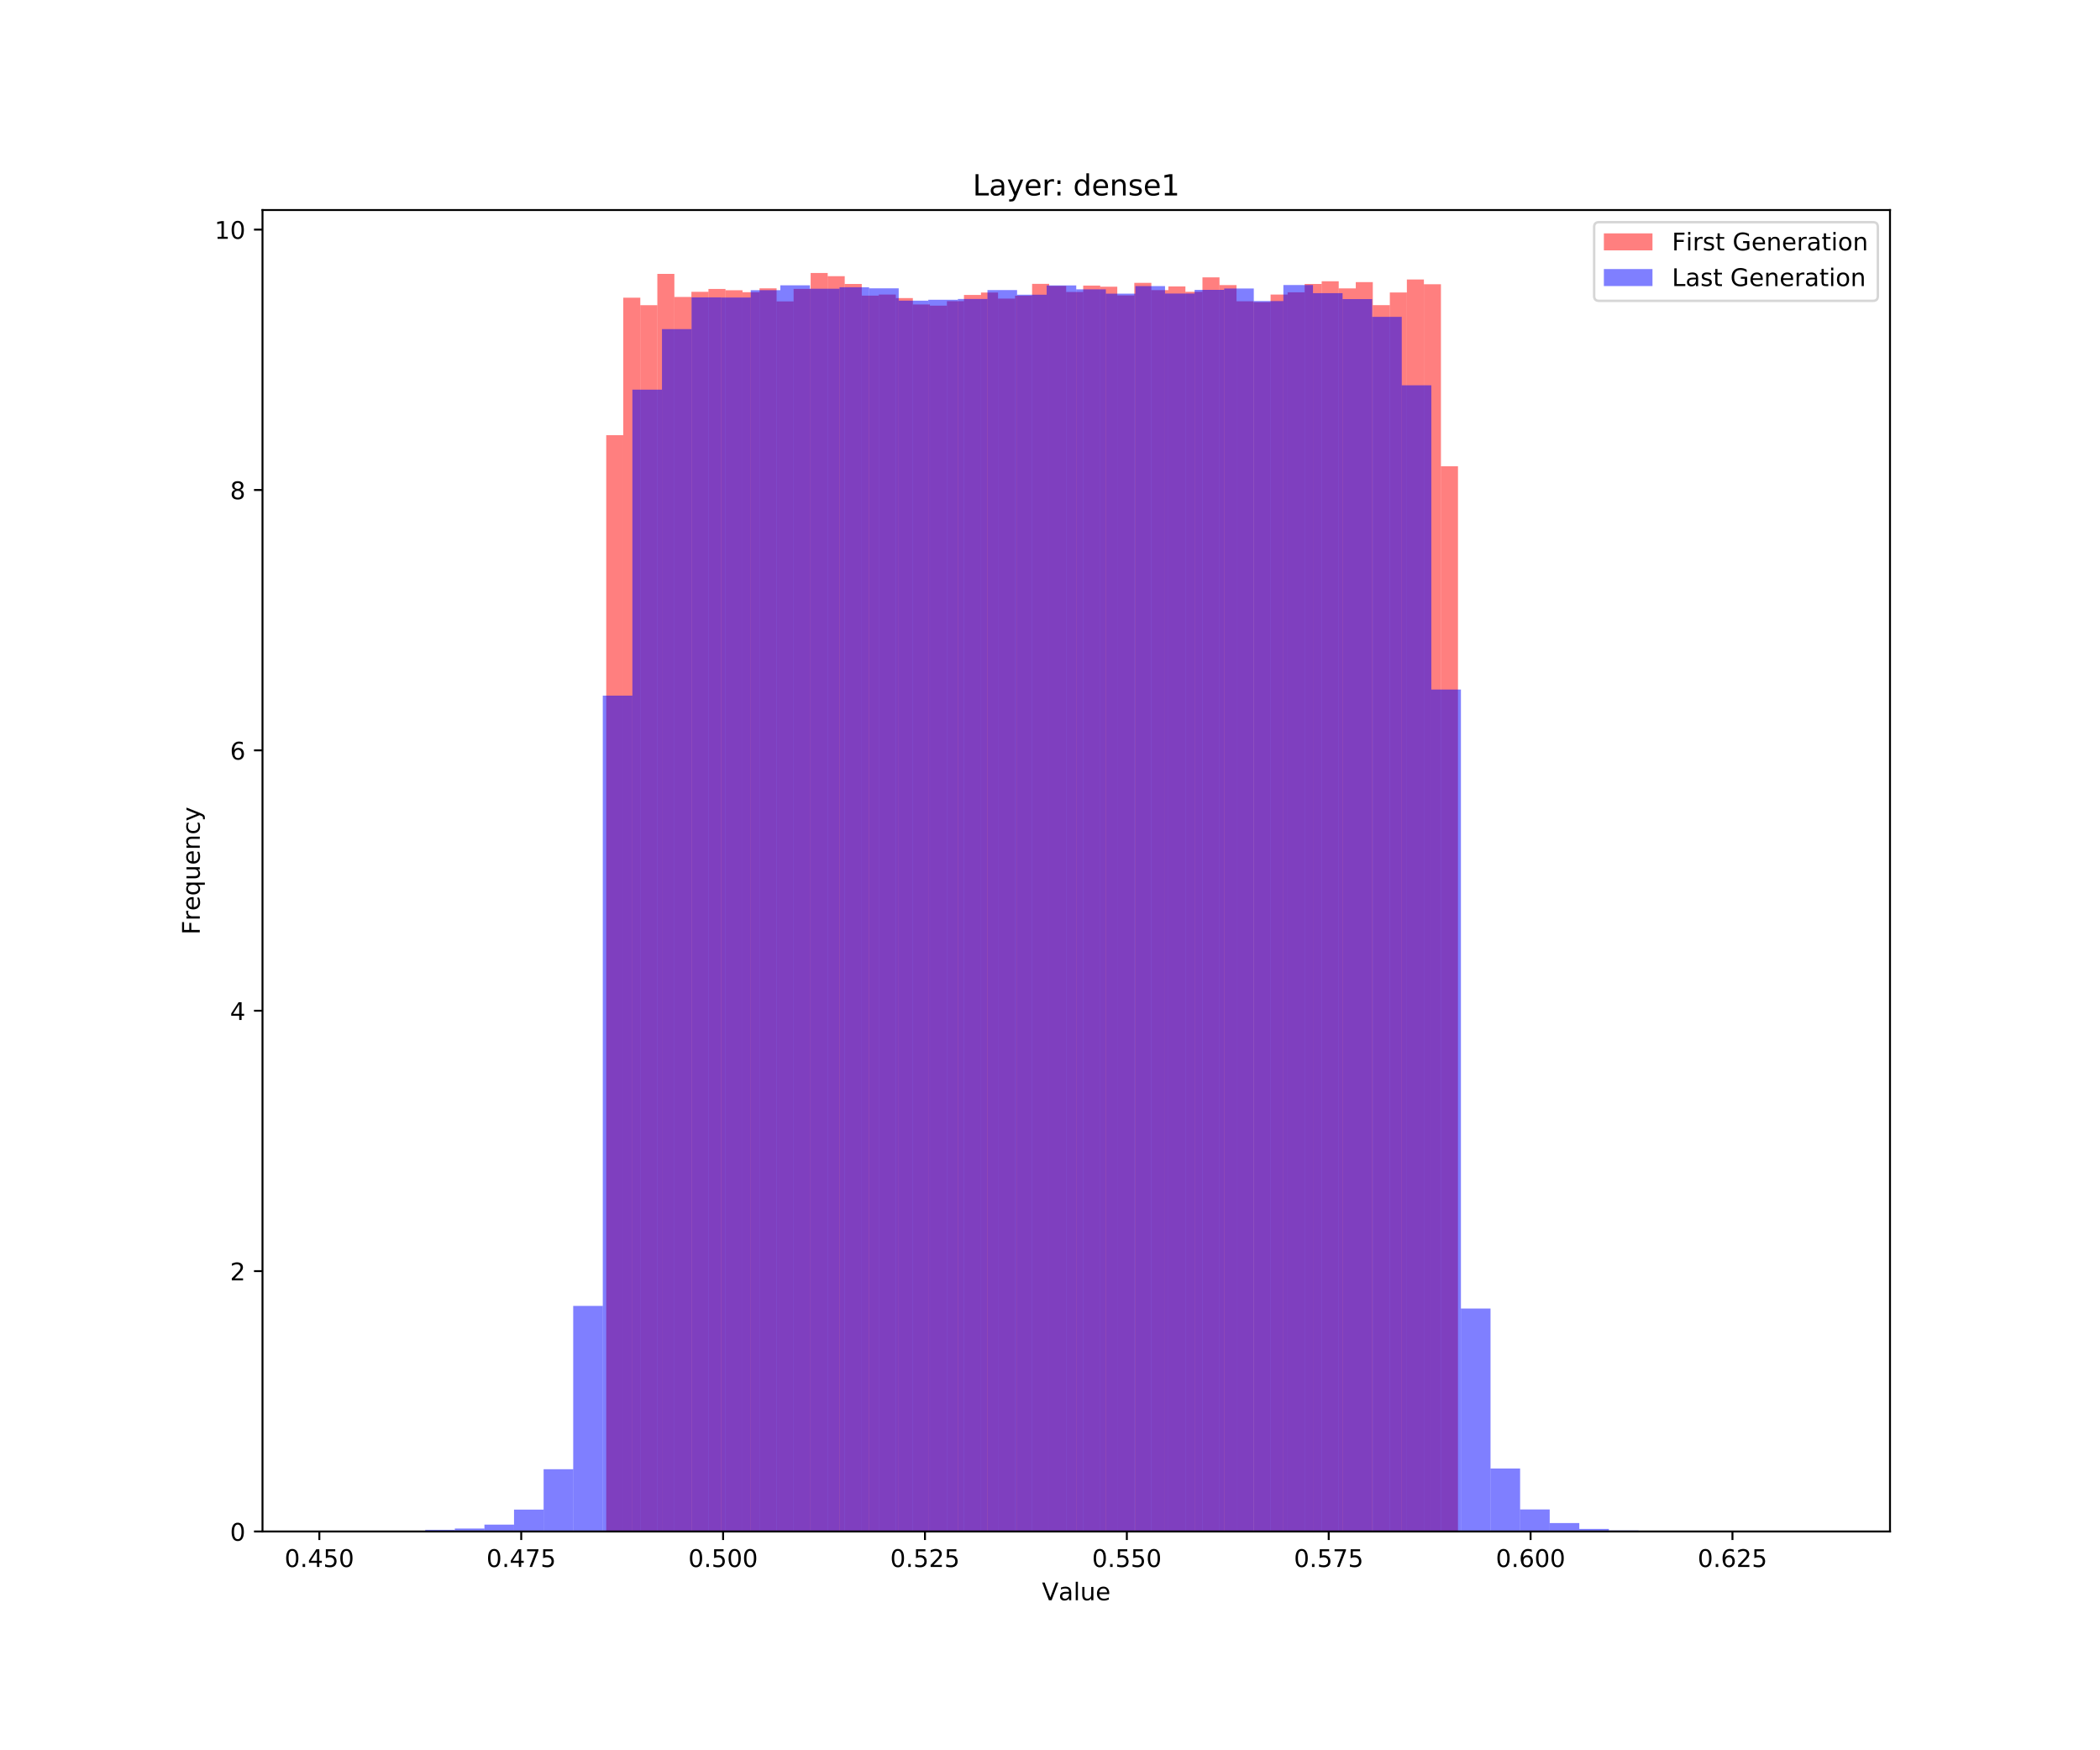<?xml version="1.0" encoding="utf-8" standalone="no"?>
<!DOCTYPE svg PUBLIC "-//W3C//DTD SVG 1.1//EN"
  "http://www.w3.org/Graphics/SVG/1.1/DTD/svg11.dtd">
<!-- Created with matplotlib (https://matplotlib.org/) -->
<svg height="720pt" version="1.1" viewBox="0 0 864 720" width="864pt" xmlns="http://www.w3.org/2000/svg" xmlns:xlink="http://www.w3.org/1999/xlink">
 <defs>
  <style type="text/css">
*{stroke-linecap:butt;stroke-linejoin:round;white-space:pre;}
  </style>
 </defs>
 <g id="figure_1">
  <g id="patch_1">
   <path d="M 0 720 
L 864 720 
L 864 0 
L 0 0 
z
" style="fill:#ffffff;"/>
  </g>
  <g id="axes_1">
   <g id="patch_2">
    <path d="M 108 630 
L 777.6 630 
L 777.6 86.4 
L 108 86.4 
z
" style="fill:#ffffff;"/>
   </g>
   <g id="patch_3">
    <path clip-path="url(#pd86ea412ad)" d="M 249.422 630 
L 256.431 630 
L 256.431 179.014 
L 249.422 179.014 
z
" style="fill:#ff0000;opacity:0.5;"/>
   </g>
   <g id="patch_4">
    <path clip-path="url(#pd86ea412ad)" d="M 256.431 630 
L 263.439 630 
L 263.439 122.468 
L 256.431 122.468 
z
" style="fill:#ff0000;opacity:0.5;"/>
   </g>
   <g id="patch_5">
    <path clip-path="url(#pd86ea412ad)" d="M 263.439 630 
L 270.448 630 
L 270.448 125.542 
L 263.439 125.542 
z
" style="fill:#ff0000;opacity:0.5;"/>
   </g>
   <g id="patch_6">
    <path clip-path="url(#pd86ea412ad)" d="M 270.448 630 
L 277.457 630 
L 277.457 112.672 
L 270.448 112.672 
z
" style="fill:#ff0000;opacity:0.5;"/>
   </g>
   <g id="patch_7">
    <path clip-path="url(#pd86ea412ad)" d="M 277.457 630 
L 284.465 630 
L 284.465 122.152 
L 277.457 122.152 
z
" style="fill:#ff0000;opacity:0.5;"/>
   </g>
   <g id="patch_8">
    <path clip-path="url(#pd86ea412ad)" d="M 284.465 630 
L 291.474 630 
L 291.474 120.04 
L 284.465 120.04 
z
" style="fill:#ff0000;opacity:0.5;"/>
   </g>
   <g id="patch_9">
    <path clip-path="url(#pd86ea412ad)" d="M 291.474 630 
L 298.482 630 
L 298.482 118.87 
L 291.474 118.87 
z
" style="fill:#ff0000;opacity:0.5;"/>
   </g>
   <g id="patch_10">
    <path clip-path="url(#pd86ea412ad)" d="M 298.482 630 
L 305.491 630 
L 305.491 119.401 
L 298.482 119.401 
z
" style="fill:#ff0000;opacity:0.5;"/>
   </g>
   <g id="patch_11">
    <path clip-path="url(#pd86ea412ad)" d="M 305.491 630 
L 312.5 630 
L 312.5 120.206 
L 305.491 120.206 
z
" style="fill:#ff0000;opacity:0.5;"/>
   </g>
   <g id="patch_12">
    <path clip-path="url(#pd86ea412ad)" d="M 312.5 630 
L 319.508 630 
L 319.508 118.61 
L 312.5 118.61 
z
" style="fill:#ff0000;opacity:0.5;"/>
   </g>
   <g id="patch_13">
    <path clip-path="url(#pd86ea412ad)" d="M 319.508 630 
L 326.517 630 
L 326.517 123.986 
L 319.508 123.986 
z
" style="fill:#ff0000;opacity:0.5;"/>
   </g>
   <g id="patch_14">
    <path clip-path="url(#pd86ea412ad)" d="M 326.517 630 
L 333.525 630 
L 333.525 118.846 
L 326.517 118.846 
z
" style="fill:#ff0000;opacity:0.5;"/>
   </g>
   <g id="patch_15">
    <path clip-path="url(#pd86ea412ad)" d="M 333.526 630 
L 340.534 630 
L 340.534 112.286 
L 333.526 112.286 
z
" style="fill:#ff0000;opacity:0.5;"/>
   </g>
   <g id="patch_16">
    <path clip-path="url(#pd86ea412ad)" d="M 340.534 630 
L 347.543 630 
L 347.543 113.614 
L 340.534 113.614 
z
" style="fill:#ff0000;opacity:0.5;"/>
   </g>
   <g id="patch_17">
    <path clip-path="url(#pd86ea412ad)" d="M 347.543 630 
L 354.551 630 
L 354.551 116.822 
L 347.543 116.822 
z
" style="fill:#ff0000;opacity:0.5;"/>
   </g>
   <g id="patch_18">
    <path clip-path="url(#pd86ea412ad)" d="M 354.552 630 
L 361.56 630 
L 361.56 121.614 
L 354.552 121.614 
z
" style="fill:#ff0000;opacity:0.5;"/>
   </g>
   <g id="patch_19">
    <path clip-path="url(#pd86ea412ad)" d="M 361.56 630 
L 368.568 630 
L 368.568 121.171 
L 361.56 121.171 
z
" style="fill:#ff0000;opacity:0.5;"/>
   </g>
   <g id="patch_20">
    <path clip-path="url(#pd86ea412ad)" d="M 368.568 630 
L 375.577 630 
L 375.577 122.609 
L 368.568 122.609 
z
" style="fill:#ff0000;opacity:0.5;"/>
   </g>
   <g id="patch_21">
    <path clip-path="url(#pd86ea412ad)" d="M 375.577 630 
L 382.586 630 
L 382.586 125.251 
L 375.577 125.251 
z
" style="fill:#ff0000;opacity:0.5;"/>
   </g>
   <g id="patch_22">
    <path clip-path="url(#pd86ea412ad)" d="M 382.586 630 
L 389.594 630 
L 389.594 125.739 
L 382.586 125.739 
z
" style="fill:#ff0000;opacity:0.5;"/>
   </g>
   <g id="patch_23">
    <path clip-path="url(#pd86ea412ad)" d="M 389.594 630 
L 396.603 630 
L 396.603 123.891 
L 389.594 123.891 
z
" style="fill:#ff0000;opacity:0.5;"/>
   </g>
   <g id="patch_24">
    <path clip-path="url(#pd86ea412ad)" d="M 396.603 630 
L 403.612 630 
L 403.612 121.33 
L 396.603 121.33 
z
" style="fill:#ff0000;opacity:0.5;"/>
   </g>
   <g id="patch_25">
    <path clip-path="url(#pd86ea412ad)" d="M 403.611 630 
L 410.62 630 
L 410.62 120.332 
L 403.611 120.332 
z
" style="fill:#ff0000;opacity:0.5;"/>
   </g>
   <g id="patch_26">
    <path clip-path="url(#pd86ea412ad)" d="M 410.62 630 
L 417.629 630 
L 417.629 122.816 
L 410.62 122.816 
z
" style="fill:#ff0000;opacity:0.5;"/>
   </g>
   <g id="patch_27">
    <path clip-path="url(#pd86ea412ad)" d="M 417.629 630 
L 424.637 630 
L 424.637 121.646 
L 417.629 121.646 
z
" style="fill:#ff0000;opacity:0.5;"/>
   </g>
   <g id="patch_28">
    <path clip-path="url(#pd86ea412ad)" d="M 424.637 630 
L 431.646 630 
L 431.646 116.759 
L 424.637 116.759 
z
" style="fill:#ff0000;opacity:0.5;"/>
   </g>
   <g id="patch_29">
    <path clip-path="url(#pd86ea412ad)" d="M 431.646 630 
L 438.655 630 
L 438.655 117.63 
L 431.646 117.63 
z
" style="fill:#ff0000;opacity:0.5;"/>
   </g>
   <g id="patch_30">
    <path clip-path="url(#pd86ea412ad)" d="M 438.655 630 
L 445.663 630 
L 445.663 120.096 
L 438.655 120.096 
z
" style="fill:#ff0000;opacity:0.5;"/>
   </g>
   <g id="patch_31">
    <path clip-path="url(#pd86ea412ad)" d="M 445.663 630 
L 452.672 630 
L 452.672 117.486 
L 445.663 117.486 
z
" style="fill:#ff0000;opacity:0.5;"/>
   </g>
   <g id="patch_32">
    <path clip-path="url(#pd86ea412ad)" d="M 452.672 630 
L 459.68 630 
L 459.68 117.946 
L 452.672 117.946 
z
" style="fill:#ff0000;opacity:0.5;"/>
   </g>
   <g id="patch_33">
    <path clip-path="url(#pd86ea412ad)" d="M 459.681 630 
L 466.689 630 
L 466.689 121.519 
L 459.681 121.519 
z
" style="fill:#ff0000;opacity:0.5;"/>
   </g>
   <g id="patch_34">
    <path clip-path="url(#pd86ea412ad)" d="M 466.689 630 
L 473.698 630 
L 473.698 116.348 
L 466.689 116.348 
z
" style="fill:#ff0000;opacity:0.5;"/>
   </g>
   <g id="patch_35">
    <path clip-path="url(#pd86ea412ad)" d="M 473.698 630 
L 480.706 630 
L 480.706 119.337 
L 473.698 119.337 
z
" style="fill:#ff0000;opacity:0.5;"/>
   </g>
   <g id="patch_36">
    <path clip-path="url(#pd86ea412ad)" d="M 480.706 630 
L 487.715 630 
L 487.715 117.82 
L 480.706 117.82 
z
" style="fill:#ff0000;opacity:0.5;"/>
   </g>
   <g id="patch_37">
    <path clip-path="url(#pd86ea412ad)" d="M 487.715 630 
L 494.723 630 
L 494.723 120.047 
L 487.715 120.047 
z
" style="fill:#ff0000;opacity:0.5;"/>
   </g>
   <g id="patch_38">
    <path clip-path="url(#pd86ea412ad)" d="M 494.723 630 
L 501.732 630 
L 501.732 114.088 
L 494.723 114.088 
z
" style="fill:#ff0000;opacity:0.5;"/>
   </g>
   <g id="patch_39">
    <path clip-path="url(#pd86ea412ad)" d="M 501.732 630 
L 508.741 630 
L 508.741 117.282 
L 501.732 117.282 
z
" style="fill:#ff0000;opacity:0.5;"/>
   </g>
   <g id="patch_40">
    <path clip-path="url(#pd86ea412ad)" d="M 508.741 630 
L 515.749 630 
L 515.749 123.937 
L 508.741 123.937 
z
" style="fill:#ff0000;opacity:0.5;"/>
   </g>
   <g id="patch_41">
    <path clip-path="url(#pd86ea412ad)" d="M 515.749 630 
L 522.758 630 
L 522.758 124.27 
L 515.749 124.27 
z
" style="fill:#ff0000;opacity:0.5;"/>
   </g>
   <g id="patch_42">
    <path clip-path="url(#pd86ea412ad)" d="M 522.758 630 
L 529.767 630 
L 529.767 121.171 
L 522.758 121.171 
z
" style="fill:#ff0000;opacity:0.5;"/>
   </g>
   <g id="patch_43">
    <path clip-path="url(#pd86ea412ad)" d="M 529.766 630 
L 536.775 630 
L 536.775 120.237 
L 529.766 120.237 
z
" style="fill:#ff0000;opacity:0.5;"/>
   </g>
   <g id="patch_44">
    <path clip-path="url(#pd86ea412ad)" d="M 536.775 630 
L 543.784 630 
L 543.784 116.808 
L 536.775 116.808 
z
" style="fill:#ff0000;opacity:0.5;"/>
   </g>
   <g id="patch_45">
    <path clip-path="url(#pd86ea412ad)" d="M 543.784 630 
L 550.792 630 
L 550.792 115.715 
L 543.784 115.715 
z
" style="fill:#ff0000;opacity:0.5;"/>
   </g>
   <g id="patch_46">
    <path clip-path="url(#pd86ea412ad)" d="M 550.793 630 
L 557.801 630 
L 557.801 118.642 
L 550.793 118.642 
z
" style="fill:#ff0000;opacity:0.5;"/>
   </g>
   <g id="patch_47">
    <path clip-path="url(#pd86ea412ad)" d="M 557.801 630 
L 564.809 630 
L 564.809 116.049 
L 557.801 116.049 
z
" style="fill:#ff0000;opacity:0.5;"/>
   </g>
   <g id="patch_48">
    <path clip-path="url(#pd86ea412ad)" d="M 564.809 630 
L 571.818 630 
L 571.818 125.518 
L 564.809 125.518 
z
" style="fill:#ff0000;opacity:0.5;"/>
   </g>
   <g id="patch_49">
    <path clip-path="url(#pd86ea412ad)" d="M 571.818 630 
L 578.827 630 
L 578.827 120.318 
L 571.818 120.318 
z
" style="fill:#ff0000;opacity:0.5;"/>
   </g>
   <g id="patch_50">
    <path clip-path="url(#pd86ea412ad)" d="M 578.827 630 
L 585.835 630 
L 585.835 114.974 
L 578.827 114.974 
z
" style="fill:#ff0000;opacity:0.5;"/>
   </g>
   <g id="patch_51">
    <path clip-path="url(#pd86ea412ad)" d="M 585.835 630 
L 592.844 630 
L 592.844 116.917 
L 585.835 116.917 
z
" style="fill:#ff0000;opacity:0.5;"/>
   </g>
   <g id="patch_52">
    <path clip-path="url(#pd86ea412ad)" d="M 592.844 630 
L 599.853 630 
L 599.853 191.815 
L 592.844 191.815 
z
" style="fill:#ff0000;opacity:0.5;"/>
   </g>
   <g id="patch_53">
    <path clip-path="url(#pd86ea412ad)" d="M 138.436 630 
L 150.611 630 
L 150.611 629.891 
L 138.436 629.891 
z
" style="fill:#0000ff;opacity:0.5;"/>
   </g>
   <g id="patch_54">
    <path clip-path="url(#pd86ea412ad)" d="M 150.611 630 
L 162.785 630 
L 162.785 629.909 
L 150.611 629.909 
z
" style="fill:#0000ff;opacity:0.5;"/>
   </g>
   <g id="patch_55">
    <path clip-path="url(#pd86ea412ad)" d="M 162.785 630 
L 174.96 630 
L 174.96 629.8 
L 162.785 629.8 
z
" style="fill:#0000ff;opacity:0.5;"/>
   </g>
   <g id="patch_56">
    <path clip-path="url(#pd86ea412ad)" d="M 174.96 630 
L 187.134 630 
L 187.134 629.326 
L 174.96 629.326 
z
" style="fill:#0000ff;opacity:0.5;"/>
   </g>
   <g id="patch_57">
    <path clip-path="url(#pd86ea412ad)" d="M 187.135 630 
L 199.309 630 
L 199.309 628.78 
L 187.135 628.78 
z
" style="fill:#0000ff;opacity:0.5;"/>
   </g>
   <g id="patch_58">
    <path clip-path="url(#pd86ea412ad)" d="M 199.309 630 
L 211.484 630 
L 211.484 627.178 
L 199.309 627.178 
z
" style="fill:#0000ff;opacity:0.5;"/>
   </g>
   <g id="patch_59">
    <path clip-path="url(#pd86ea412ad)" d="M 211.484 630 
L 223.658 630 
L 223.658 621.007 
L 211.484 621.007 
z
" style="fill:#0000ff;opacity:0.5;"/>
   </g>
   <g id="patch_60">
    <path clip-path="url(#pd86ea412ad)" d="M 223.658 630 
L 235.833 630 
L 235.833 604.387 
L 223.658 604.387 
z
" style="fill:#0000ff;opacity:0.5;"/>
   </g>
   <g id="patch_61">
    <path clip-path="url(#pd86ea412ad)" d="M 235.833 630 
L 248.007 630 
L 248.007 537.196 
L 235.833 537.196 
z
" style="fill:#0000ff;opacity:0.5;"/>
   </g>
   <g id="patch_62">
    <path clip-path="url(#pd86ea412ad)" d="M 248.007 630 
L 260.182 630 
L 260.182 286.149 
L 248.007 286.149 
z
" style="fill:#0000ff;opacity:0.5;"/>
   </g>
   <g id="patch_63">
    <path clip-path="url(#pd86ea412ad)" d="M 260.182 630 
L 272.356 630 
L 272.356 160.284 
L 260.182 160.284 
z
" style="fill:#0000ff;opacity:0.5;"/>
   </g>
   <g id="patch_64">
    <path clip-path="url(#pd86ea412ad)" d="M 272.356 630 
L 284.531 630 
L 284.531 135.385 
L 272.356 135.385 
z
" style="fill:#0000ff;opacity:0.5;"/>
   </g>
   <g id="patch_65">
    <path clip-path="url(#pd86ea412ad)" d="M 284.531 630 
L 296.705 630 
L 296.705 122.347 
L 284.531 122.347 
z
" style="fill:#0000ff;opacity:0.5;"/>
   </g>
   <g id="patch_66">
    <path clip-path="url(#pd86ea412ad)" d="M 296.705 630 
L 308.88 630 
L 308.88 122.384 
L 296.705 122.384 
z
" style="fill:#0000ff;opacity:0.5;"/>
   </g>
   <g id="patch_67">
    <path clip-path="url(#pd86ea412ad)" d="M 308.88 630 
L 321.055 630 
L 321.055 119.37 
L 308.88 119.37 
z
" style="fill:#0000ff;opacity:0.5;"/>
   </g>
   <g id="patch_68">
    <path clip-path="url(#pd86ea412ad)" d="M 321.055 630 
L 333.229 630 
L 333.229 117.359 
L 321.055 117.359 
z
" style="fill:#0000ff;opacity:0.5;"/>
   </g>
   <g id="patch_69">
    <path clip-path="url(#pd86ea412ad)" d="M 333.229 630 
L 345.404 630 
L 345.404 118.761 
L 333.229 118.761 
z
" style="fill:#0000ff;opacity:0.5;"/>
   </g>
   <g id="patch_70">
    <path clip-path="url(#pd86ea412ad)" d="M 345.404 630 
L 357.578 630 
L 357.578 118.179 
L 345.404 118.179 
z
" style="fill:#0000ff;opacity:0.5;"/>
   </g>
   <g id="patch_71">
    <path clip-path="url(#pd86ea412ad)" d="M 357.578 630 
L 369.753 630 
L 369.753 118.606 
L 357.578 118.606 
z
" style="fill:#0000ff;opacity:0.5;"/>
   </g>
   <g id="patch_72">
    <path clip-path="url(#pd86ea412ad)" d="M 369.753 630 
L 381.927 630 
L 381.927 123.676 
L 369.753 123.676 
z
" style="fill:#0000ff;opacity:0.5;"/>
   </g>
   <g id="patch_73">
    <path clip-path="url(#pd86ea412ad)" d="M 381.927 630 
L 394.102 630 
L 394.102 123.312 
L 381.927 123.312 
z
" style="fill:#0000ff;opacity:0.5;"/>
   </g>
   <g id="patch_74">
    <path clip-path="url(#pd86ea412ad)" d="M 394.102 630 
L 406.276 630 
L 406.276 122.984 
L 394.102 122.984 
z
" style="fill:#0000ff;opacity:0.5;"/>
   </g>
   <g id="patch_75">
    <path clip-path="url(#pd86ea412ad)" d="M 406.276 630 
L 418.451 630 
L 418.451 119.334 
L 406.276 119.334 
z
" style="fill:#0000ff;opacity:0.5;"/>
   </g>
   <g id="patch_76">
    <path clip-path="url(#pd86ea412ad)" d="M 418.451 630 
L 430.626 630 
L 430.626 121.237 
L 418.451 121.237 
z
" style="fill:#0000ff;opacity:0.5;"/>
   </g>
   <g id="patch_77">
    <path clip-path="url(#pd86ea412ad)" d="M 430.625 630 
L 442.8 630 
L 442.8 117.414 
L 430.625 117.414 
z
" style="fill:#0000ff;opacity:0.5;"/>
   </g>
   <g id="patch_78">
    <path clip-path="url(#pd86ea412ad)" d="M 442.8 630 
L 454.975 630 
L 454.975 119.034 
L 442.8 119.034 
z
" style="fill:#0000ff;opacity:0.5;"/>
   </g>
   <g id="patch_79">
    <path clip-path="url(#pd86ea412ad)" d="M 454.974 630 
L 467.149 630 
L 467.149 120.8 
L 454.974 120.8 
z
" style="fill:#0000ff;opacity:0.5;"/>
   </g>
   <g id="patch_80">
    <path clip-path="url(#pd86ea412ad)" d="M 467.149 630 
L 479.324 630 
L 479.324 117.677 
L 467.149 117.677 
z
" style="fill:#0000ff;opacity:0.5;"/>
   </g>
   <g id="patch_81">
    <path clip-path="url(#pd86ea412ad)" d="M 479.324 630 
L 491.498 630 
L 491.498 120.745 
L 479.324 120.745 
z
" style="fill:#0000ff;opacity:0.5;"/>
   </g>
   <g id="patch_82">
    <path clip-path="url(#pd86ea412ad)" d="M 491.498 630 
L 503.673 630 
L 503.673 119.234 
L 491.498 119.234 
z
" style="fill:#0000ff;opacity:0.5;"/>
   </g>
   <g id="patch_83">
    <path clip-path="url(#pd86ea412ad)" d="M 503.673 630 
L 515.847 630 
L 515.847 118.688 
L 503.673 118.688 
z
" style="fill:#0000ff;opacity:0.5;"/>
   </g>
   <g id="patch_84">
    <path clip-path="url(#pd86ea412ad)" d="M 515.847 630 
L 528.022 630 
L 528.022 123.848 
L 515.847 123.848 
z
" style="fill:#0000ff;opacity:0.5;"/>
   </g>
   <g id="patch_85">
    <path clip-path="url(#pd86ea412ad)" d="M 528.022 630 
L 540.196 630 
L 540.196 117.25 
L 528.022 117.25 
z
" style="fill:#0000ff;opacity:0.5;"/>
   </g>
   <g id="patch_86">
    <path clip-path="url(#pd86ea412ad)" d="M 540.196 630 
L 552.371 630 
L 552.371 120.582 
L 540.196 120.582 
z
" style="fill:#0000ff;opacity:0.5;"/>
   </g>
   <g id="patch_87">
    <path clip-path="url(#pd86ea412ad)" d="M 552.371 630 
L 564.545 630 
L 564.545 123.039 
L 552.371 123.039 
z
" style="fill:#0000ff;opacity:0.5;"/>
   </g>
   <g id="patch_88">
    <path clip-path="url(#pd86ea412ad)" d="M 564.545 630 
L 576.72 630 
L 576.72 130.347 
L 564.545 130.347 
z
" style="fill:#0000ff;opacity:0.5;"/>
   </g>
   <g id="patch_89">
    <path clip-path="url(#pd86ea412ad)" d="M 576.72 630 
L 588.895 630 
L 588.895 158.482 
L 576.72 158.482 
z
" style="fill:#0000ff;opacity:0.5;"/>
   </g>
   <g id="patch_90">
    <path clip-path="url(#pd86ea412ad)" d="M 588.894 630 
L 601.069 630 
L 601.069 283.652 
L 588.894 283.652 
z
" style="fill:#0000ff;opacity:0.5;"/>
   </g>
   <g id="patch_91">
    <path clip-path="url(#pd86ea412ad)" d="M 601.069 630 
L 613.244 630 
L 613.244 538.289 
L 601.069 538.289 
z
" style="fill:#0000ff;opacity:0.5;"/>
   </g>
   <g id="patch_92">
    <path clip-path="url(#pd86ea412ad)" d="M 613.243 630 
L 625.418 630 
L 625.418 604.096 
L 613.243 604.096 
z
" style="fill:#0000ff;opacity:0.5;"/>
   </g>
   <g id="patch_93">
    <path clip-path="url(#pd86ea412ad)" d="M 625.418 630 
L 637.593 630 
L 637.593 620.934 
L 625.418 620.934 
z
" style="fill:#0000ff;opacity:0.5;"/>
   </g>
   <g id="patch_94">
    <path clip-path="url(#pd86ea412ad)" d="M 637.593 630 
L 649.767 630 
L 649.767 626.523 
L 637.593 626.523 
z
" style="fill:#0000ff;opacity:0.5;"/>
   </g>
   <g id="patch_95">
    <path clip-path="url(#pd86ea412ad)" d="M 649.767 630 
L 661.942 630 
L 661.942 628.944 
L 649.767 628.944 
z
" style="fill:#0000ff;opacity:0.5;"/>
   </g>
   <g id="patch_96">
    <path clip-path="url(#pd86ea412ad)" d="M 661.942 630 
L 674.116 630 
L 674.116 629.581 
L 661.942 629.581 
z
" style="fill:#0000ff;opacity:0.5;"/>
   </g>
   <g id="patch_97">
    <path clip-path="url(#pd86ea412ad)" d="M 674.116 630 
L 686.291 630 
L 686.291 629.782 
L 674.116 629.782 
z
" style="fill:#0000ff;opacity:0.5;"/>
   </g>
   <g id="patch_98">
    <path clip-path="url(#pd86ea412ad)" d="M 686.291 630 
L 698.465 630 
L 698.465 629.945 
L 686.291 629.945 
z
" style="fill:#0000ff;opacity:0.5;"/>
   </g>
   <g id="patch_99">
    <path clip-path="url(#pd86ea412ad)" d="M 698.465 630 
L 710.64 630 
L 710.64 629.982 
L 698.465 629.982 
z
" style="fill:#0000ff;opacity:0.5;"/>
   </g>
   <g id="patch_100">
    <path clip-path="url(#pd86ea412ad)" d="M 710.64 630 
L 722.814 630 
L 722.814 629.982 
L 710.64 629.982 
z
" style="fill:#0000ff;opacity:0.5;"/>
   </g>
   <g id="patch_101">
    <path clip-path="url(#pd86ea412ad)" d="M 722.814 630 
L 734.989 630 
L 734.989 630 
L 722.814 630 
z
" style="fill:#0000ff;opacity:0.5;"/>
   </g>
   <g id="patch_102">
    <path clip-path="url(#pd86ea412ad)" d="M 734.989 630 
L 747.164 630 
L 747.164 629.964 
L 734.989 629.964 
z
" style="fill:#0000ff;opacity:0.5;"/>
   </g>
   <g id="matplotlib.axis_1">
    <g id="xtick_1">
     <g id="line2d_1">
      <defs>
       <path d="M 0 0 
L 0 3.5 
" id="mbf34e55408" style="stroke:#000000;stroke-width:0.8;"/>
      </defs>
      <g>
       <use style="stroke:#000000;stroke-width:0.8;" x="131.392" xlink:href="#mbf34e55408" y="630"/>
      </g>
     </g>
     <g id="text_1">
      <!-- 0.450 -->
      <defs>
       <path d="M 31.781 66.406 
Q 24.172 66.406 20.328 58.906 
Q 16.5 51.422 16.5 36.375 
Q 16.5 21.391 20.328 13.891 
Q 24.172 6.391 31.781 6.391 
Q 39.453 6.391 43.281 13.891 
Q 47.125 21.391 47.125 36.375 
Q 47.125 51.422 43.281 58.906 
Q 39.453 66.406 31.781 66.406 
z
M 31.781 74.219 
Q 44.047 74.219 50.516 64.516 
Q 56.984 54.828 56.984 36.375 
Q 56.984 17.969 50.516 8.266 
Q 44.047 -1.422 31.781 -1.422 
Q 19.531 -1.422 13.062 8.266 
Q 6.594 17.969 6.594 36.375 
Q 6.594 54.828 13.062 64.516 
Q 19.531 74.219 31.781 74.219 
z
" id="DejaVuSans-48"/>
       <path d="M 10.688 12.406 
L 21 12.406 
L 21 0 
L 10.688 0 
z
" id="DejaVuSans-46"/>
       <path d="M 37.797 64.312 
L 12.891 25.391 
L 37.797 25.391 
z
M 35.203 72.906 
L 47.609 72.906 
L 47.609 25.391 
L 58.016 25.391 
L 58.016 17.188 
L 47.609 17.188 
L 47.609 0 
L 37.797 0 
L 37.797 17.188 
L 4.891 17.188 
L 4.891 26.703 
z
" id="DejaVuSans-52"/>
       <path d="M 10.797 72.906 
L 49.516 72.906 
L 49.516 64.594 
L 19.828 64.594 
L 19.828 46.734 
Q 21.969 47.469 24.109 47.828 
Q 26.266 48.188 28.422 48.188 
Q 40.625 48.188 47.75 41.5 
Q 54.891 34.812 54.891 23.391 
Q 54.891 11.625 47.562 5.094 
Q 40.234 -1.422 26.906 -1.422 
Q 22.312 -1.422 17.547 -0.641 
Q 12.797 0.141 7.719 1.703 
L 7.719 11.625 
Q 12.109 9.234 16.797 8.062 
Q 21.484 6.891 26.703 6.891 
Q 35.156 6.891 40.078 11.328 
Q 45.016 15.766 45.016 23.391 
Q 45.016 31 40.078 35.438 
Q 35.156 39.891 26.703 39.891 
Q 22.75 39.891 18.812 39.016 
Q 14.891 38.141 10.797 36.281 
z
" id="DejaVuSans-53"/>
      </defs>
      <g transform="translate(117.078 644.598)scale(0.1 -0.1)">
       <use xlink:href="#DejaVuSans-48"/>
       <use x="63.623" xlink:href="#DejaVuSans-46"/>
       <use x="95.41" xlink:href="#DejaVuSans-52"/>
       <use x="159.033" xlink:href="#DejaVuSans-53"/>
       <use x="222.656" xlink:href="#DejaVuSans-48"/>
      </g>
     </g>
    </g>
    <g id="xtick_2">
     <g id="line2d_2">
      <g>
       <use style="stroke:#000000;stroke-width:0.8;" x="214.448" xlink:href="#mbf34e55408" y="630"/>
      </g>
     </g>
     <g id="text_2">
      <!-- 0.475 -->
      <defs>
       <path d="M 8.203 72.906 
L 55.078 72.906 
L 55.078 68.703 
L 28.609 0 
L 18.312 0 
L 43.219 64.594 
L 8.203 64.594 
z
" id="DejaVuSans-55"/>
      </defs>
      <g transform="translate(200.134 644.598)scale(0.1 -0.1)">
       <use xlink:href="#DejaVuSans-48"/>
       <use x="63.623" xlink:href="#DejaVuSans-46"/>
       <use x="95.41" xlink:href="#DejaVuSans-52"/>
       <use x="159.033" xlink:href="#DejaVuSans-55"/>
       <use x="222.656" xlink:href="#DejaVuSans-53"/>
      </g>
     </g>
    </g>
    <g id="xtick_3">
     <g id="line2d_3">
      <g>
       <use style="stroke:#000000;stroke-width:0.8;" x="297.504" xlink:href="#mbf34e55408" y="630"/>
      </g>
     </g>
     <g id="text_3">
      <!-- 0.500 -->
      <g transform="translate(283.19 644.598)scale(0.1 -0.1)">
       <use xlink:href="#DejaVuSans-48"/>
       <use x="63.623" xlink:href="#DejaVuSans-46"/>
       <use x="95.41" xlink:href="#DejaVuSans-53"/>
       <use x="159.033" xlink:href="#DejaVuSans-48"/>
       <use x="222.656" xlink:href="#DejaVuSans-48"/>
      </g>
     </g>
    </g>
    <g id="xtick_4">
     <g id="line2d_4">
      <g>
       <use style="stroke:#000000;stroke-width:0.8;" x="380.56" xlink:href="#mbf34e55408" y="630"/>
      </g>
     </g>
     <g id="text_4">
      <!-- 0.525 -->
      <defs>
       <path d="M 19.188 8.297 
L 53.609 8.297 
L 53.609 0 
L 7.328 0 
L 7.328 8.297 
Q 12.938 14.109 22.625 23.891 
Q 32.328 33.688 34.812 36.531 
Q 39.547 41.844 41.422 45.531 
Q 43.312 49.219 43.312 52.781 
Q 43.312 58.594 39.234 62.25 
Q 35.156 65.922 28.609 65.922 
Q 23.969 65.922 18.812 64.312 
Q 13.672 62.703 7.812 59.422 
L 7.812 69.391 
Q 13.766 71.781 18.938 73 
Q 24.125 74.219 28.422 74.219 
Q 39.75 74.219 46.484 68.547 
Q 53.219 62.891 53.219 53.422 
Q 53.219 48.922 51.531 44.891 
Q 49.859 40.875 45.406 35.406 
Q 44.188 33.984 37.641 27.219 
Q 31.109 20.453 19.188 8.297 
z
" id="DejaVuSans-50"/>
      </defs>
      <g transform="translate(366.246 644.598)scale(0.1 -0.1)">
       <use xlink:href="#DejaVuSans-48"/>
       <use x="63.623" xlink:href="#DejaVuSans-46"/>
       <use x="95.41" xlink:href="#DejaVuSans-53"/>
       <use x="159.033" xlink:href="#DejaVuSans-50"/>
       <use x="222.656" xlink:href="#DejaVuSans-53"/>
      </g>
     </g>
    </g>
    <g id="xtick_5">
     <g id="line2d_5">
      <g>
       <use style="stroke:#000000;stroke-width:0.8;" x="463.615" xlink:href="#mbf34e55408" y="630"/>
      </g>
     </g>
     <g id="text_5">
      <!-- 0.550 -->
      <g transform="translate(449.301 644.598)scale(0.1 -0.1)">
       <use xlink:href="#DejaVuSans-48"/>
       <use x="63.623" xlink:href="#DejaVuSans-46"/>
       <use x="95.41" xlink:href="#DejaVuSans-53"/>
       <use x="159.033" xlink:href="#DejaVuSans-53"/>
       <use x="222.656" xlink:href="#DejaVuSans-48"/>
      </g>
     </g>
    </g>
    <g id="xtick_6">
     <g id="line2d_6">
      <g>
       <use style="stroke:#000000;stroke-width:0.8;" x="546.671" xlink:href="#mbf34e55408" y="630"/>
      </g>
     </g>
     <g id="text_6">
      <!-- 0.575 -->
      <g transform="translate(532.357 644.598)scale(0.1 -0.1)">
       <use xlink:href="#DejaVuSans-48"/>
       <use x="63.623" xlink:href="#DejaVuSans-46"/>
       <use x="95.41" xlink:href="#DejaVuSans-53"/>
       <use x="159.033" xlink:href="#DejaVuSans-55"/>
       <use x="222.656" xlink:href="#DejaVuSans-53"/>
      </g>
     </g>
    </g>
    <g id="xtick_7">
     <g id="line2d_7">
      <g>
       <use style="stroke:#000000;stroke-width:0.8;" x="629.727" xlink:href="#mbf34e55408" y="630"/>
      </g>
     </g>
     <g id="text_7">
      <!-- 0.600 -->
      <defs>
       <path d="M 33.016 40.375 
Q 26.375 40.375 22.484 35.828 
Q 18.609 31.297 18.609 23.391 
Q 18.609 15.531 22.484 10.953 
Q 26.375 6.391 33.016 6.391 
Q 39.656 6.391 43.531 10.953 
Q 47.406 15.531 47.406 23.391 
Q 47.406 31.297 43.531 35.828 
Q 39.656 40.375 33.016 40.375 
z
M 52.594 71.297 
L 52.594 62.312 
Q 48.875 64.062 45.094 64.984 
Q 41.312 65.922 37.594 65.922 
Q 27.828 65.922 22.672 59.328 
Q 17.531 52.734 16.797 39.406 
Q 19.672 43.656 24.016 45.922 
Q 28.375 48.188 33.594 48.188 
Q 44.578 48.188 50.953 41.516 
Q 57.328 34.859 57.328 23.391 
Q 57.328 12.156 50.688 5.359 
Q 44.047 -1.422 33.016 -1.422 
Q 20.359 -1.422 13.672 8.266 
Q 6.984 17.969 6.984 36.375 
Q 6.984 53.656 15.188 63.938 
Q 23.391 74.219 37.203 74.219 
Q 40.922 74.219 44.703 73.484 
Q 48.484 72.75 52.594 71.297 
z
" id="DejaVuSans-54"/>
      </defs>
      <g transform="translate(615.413 644.598)scale(0.1 -0.1)">
       <use xlink:href="#DejaVuSans-48"/>
       <use x="63.623" xlink:href="#DejaVuSans-46"/>
       <use x="95.41" xlink:href="#DejaVuSans-54"/>
       <use x="159.033" xlink:href="#DejaVuSans-48"/>
       <use x="222.656" xlink:href="#DejaVuSans-48"/>
      </g>
     </g>
    </g>
    <g id="xtick_8">
     <g id="line2d_8">
      <g>
       <use style="stroke:#000000;stroke-width:0.8;" x="712.783" xlink:href="#mbf34e55408" y="630"/>
      </g>
     </g>
     <g id="text_8">
      <!-- 0.625 -->
      <g transform="translate(698.469 644.598)scale(0.1 -0.1)">
       <use xlink:href="#DejaVuSans-48"/>
       <use x="63.623" xlink:href="#DejaVuSans-46"/>
       <use x="95.41" xlink:href="#DejaVuSans-54"/>
       <use x="159.033" xlink:href="#DejaVuSans-50"/>
       <use x="222.656" xlink:href="#DejaVuSans-53"/>
      </g>
     </g>
    </g>
    <g id="text_9">
     <!-- Value -->
     <defs>
      <path d="M 28.609 0 
L 0.781 72.906 
L 11.078 72.906 
L 34.188 11.531 
L 57.328 72.906 
L 67.578 72.906 
L 39.797 0 
z
" id="DejaVuSans-86"/>
      <path d="M 34.281 27.484 
Q 23.391 27.484 19.188 25 
Q 14.984 22.516 14.984 16.5 
Q 14.984 11.719 18.141 8.906 
Q 21.297 6.109 26.703 6.109 
Q 34.188 6.109 38.703 11.406 
Q 43.219 16.703 43.219 25.484 
L 43.219 27.484 
z
M 52.203 31.203 
L 52.203 0 
L 43.219 0 
L 43.219 8.297 
Q 40.141 3.328 35.547 0.953 
Q 30.953 -1.422 24.312 -1.422 
Q 15.922 -1.422 10.953 3.297 
Q 6 8.016 6 15.922 
Q 6 25.141 12.172 29.828 
Q 18.359 34.516 30.609 34.516 
L 43.219 34.516 
L 43.219 35.406 
Q 43.219 41.609 39.141 45 
Q 35.062 48.391 27.688 48.391 
Q 23 48.391 18.547 47.266 
Q 14.109 46.141 10.016 43.891 
L 10.016 52.203 
Q 14.938 54.109 19.578 55.047 
Q 24.219 56 28.609 56 
Q 40.484 56 46.344 49.844 
Q 52.203 43.703 52.203 31.203 
z
" id="DejaVuSans-97"/>
      <path d="M 9.422 75.984 
L 18.406 75.984 
L 18.406 0 
L 9.422 0 
z
" id="DejaVuSans-108"/>
      <path d="M 8.5 21.578 
L 8.5 54.688 
L 17.484 54.688 
L 17.484 21.922 
Q 17.484 14.156 20.5 10.266 
Q 23.531 6.391 29.594 6.391 
Q 36.859 6.391 41.078 11.031 
Q 45.312 15.672 45.312 23.688 
L 45.312 54.688 
L 54.297 54.688 
L 54.297 0 
L 45.312 0 
L 45.312 8.406 
Q 42.047 3.422 37.719 1 
Q 33.406 -1.422 27.688 -1.422 
Q 18.266 -1.422 13.375 4.438 
Q 8.5 10.297 8.5 21.578 
z
M 31.109 56 
z
" id="DejaVuSans-117"/>
      <path d="M 56.203 29.594 
L 56.203 25.203 
L 14.891 25.203 
Q 15.484 15.922 20.484 11.062 
Q 25.484 6.203 34.422 6.203 
Q 39.594 6.203 44.453 7.469 
Q 49.312 8.734 54.109 11.281 
L 54.109 2.781 
Q 49.266 0.734 44.188 -0.344 
Q 39.109 -1.422 33.891 -1.422 
Q 20.797 -1.422 13.156 6.188 
Q 5.516 13.812 5.516 26.812 
Q 5.516 40.234 12.766 48.109 
Q 20.016 56 32.328 56 
Q 43.359 56 49.781 48.891 
Q 56.203 41.797 56.203 29.594 
z
M 47.219 32.234 
Q 47.125 39.594 43.094 43.984 
Q 39.062 48.391 32.422 48.391 
Q 24.906 48.391 20.391 44.141 
Q 15.875 39.891 15.188 32.172 
z
" id="DejaVuSans-101"/>
     </defs>
     <g transform="translate(428.687 658.277)scale(0.1 -0.1)">
      <use xlink:href="#DejaVuSans-86"/>
      <use x="68.299" xlink:href="#DejaVuSans-97"/>
      <use x="129.578" xlink:href="#DejaVuSans-108"/>
      <use x="157.361" xlink:href="#DejaVuSans-117"/>
      <use x="220.74" xlink:href="#DejaVuSans-101"/>
     </g>
    </g>
   </g>
   <g id="matplotlib.axis_2">
    <g id="ytick_1">
     <g id="line2d_9">
      <defs>
       <path d="M 0 0 
L -3.5 0 
" id="m884b984269" style="stroke:#000000;stroke-width:0.8;"/>
      </defs>
      <g>
       <use style="stroke:#000000;stroke-width:0.8;" x="108" xlink:href="#m884b984269" y="630"/>
      </g>
     </g>
     <g id="text_10">
      <!-- 0 -->
      <g transform="translate(94.638 633.799)scale(0.1 -0.1)">
       <use xlink:href="#DejaVuSans-48"/>
      </g>
     </g>
    </g>
    <g id="ytick_2">
     <g id="line2d_10">
      <g>
       <use style="stroke:#000000;stroke-width:0.8;" x="108" xlink:href="#m884b984269" y="522.89"/>
      </g>
     </g>
     <g id="text_11">
      <!-- 2 -->
      <g transform="translate(94.638 526.689)scale(0.1 -0.1)">
       <use xlink:href="#DejaVuSans-50"/>
      </g>
     </g>
    </g>
    <g id="ytick_3">
     <g id="line2d_11">
      <g>
       <use style="stroke:#000000;stroke-width:0.8;" x="108" xlink:href="#m884b984269" y="415.779"/>
      </g>
     </g>
     <g id="text_12">
      <!-- 4 -->
      <g transform="translate(94.638 419.578)scale(0.1 -0.1)">
       <use xlink:href="#DejaVuSans-52"/>
      </g>
     </g>
    </g>
    <g id="ytick_4">
     <g id="line2d_12">
      <g>
       <use style="stroke:#000000;stroke-width:0.8;" x="108" xlink:href="#m884b984269" y="308.669"/>
      </g>
     </g>
     <g id="text_13">
      <!-- 6 -->
      <g transform="translate(94.638 312.468)scale(0.1 -0.1)">
       <use xlink:href="#DejaVuSans-54"/>
      </g>
     </g>
    </g>
    <g id="ytick_5">
     <g id="line2d_13">
      <g>
       <use style="stroke:#000000;stroke-width:0.8;" x="108" xlink:href="#m884b984269" y="201.558"/>
      </g>
     </g>
     <g id="text_14">
      <!-- 8 -->
      <defs>
       <path d="M 31.781 34.625 
Q 24.75 34.625 20.719 30.859 
Q 16.703 27.094 16.703 20.516 
Q 16.703 13.922 20.719 10.156 
Q 24.75 6.391 31.781 6.391 
Q 38.812 6.391 42.859 10.172 
Q 46.922 13.969 46.922 20.516 
Q 46.922 27.094 42.891 30.859 
Q 38.875 34.625 31.781 34.625 
z
M 21.922 38.812 
Q 15.578 40.375 12.031 44.719 
Q 8.5 49.078 8.5 55.328 
Q 8.5 64.062 14.719 69.141 
Q 20.953 74.219 31.781 74.219 
Q 42.672 74.219 48.875 69.141 
Q 55.078 64.062 55.078 55.328 
Q 55.078 49.078 51.531 44.719 
Q 48 40.375 41.703 38.812 
Q 48.828 37.156 52.797 32.312 
Q 56.781 27.484 56.781 20.516 
Q 56.781 9.906 50.312 4.234 
Q 43.844 -1.422 31.781 -1.422 
Q 19.734 -1.422 13.25 4.234 
Q 6.781 9.906 6.781 20.516 
Q 6.781 27.484 10.781 32.312 
Q 14.797 37.156 21.922 38.812 
z
M 18.312 54.391 
Q 18.312 48.734 21.844 45.562 
Q 25.391 42.391 31.781 42.391 
Q 38.141 42.391 41.719 45.562 
Q 45.312 48.734 45.312 54.391 
Q 45.312 60.062 41.719 63.234 
Q 38.141 66.406 31.781 66.406 
Q 25.391 66.406 21.844 63.234 
Q 18.312 60.062 18.312 54.391 
z
" id="DejaVuSans-56"/>
      </defs>
      <g transform="translate(94.638 205.357)scale(0.1 -0.1)">
       <use xlink:href="#DejaVuSans-56"/>
      </g>
     </g>
    </g>
    <g id="ytick_6">
     <g id="line2d_14">
      <g>
       <use style="stroke:#000000;stroke-width:0.8;" x="108" xlink:href="#m884b984269" y="94.448"/>
      </g>
     </g>
     <g id="text_15">
      <!-- 10 -->
      <defs>
       <path d="M 12.406 8.297 
L 28.516 8.297 
L 28.516 63.922 
L 10.984 60.406 
L 10.984 69.391 
L 28.422 72.906 
L 38.281 72.906 
L 38.281 8.297 
L 54.391 8.297 
L 54.391 0 
L 12.406 0 
z
" id="DejaVuSans-49"/>
      </defs>
      <g transform="translate(88.275 98.247)scale(0.1 -0.1)">
       <use xlink:href="#DejaVuSans-49"/>
       <use x="63.623" xlink:href="#DejaVuSans-48"/>
      </g>
     </g>
    </g>
    <g id="text_16">
     <!-- Frequency -->
     <defs>
      <path d="M 9.812 72.906 
L 51.703 72.906 
L 51.703 64.594 
L 19.672 64.594 
L 19.672 43.109 
L 48.578 43.109 
L 48.578 34.812 
L 19.672 34.812 
L 19.672 0 
L 9.812 0 
z
" id="DejaVuSans-70"/>
      <path d="M 41.109 46.297 
Q 39.594 47.172 37.812 47.578 
Q 36.031 48 33.891 48 
Q 26.266 48 22.188 43.047 
Q 18.109 38.094 18.109 28.812 
L 18.109 0 
L 9.078 0 
L 9.078 54.688 
L 18.109 54.688 
L 18.109 46.188 
Q 20.953 51.172 25.484 53.578 
Q 30.031 56 36.531 56 
Q 37.453 56 38.578 55.875 
Q 39.703 55.766 41.062 55.516 
z
" id="DejaVuSans-114"/>
      <path d="M 14.797 27.297 
Q 14.797 17.391 18.875 11.75 
Q 22.953 6.109 30.078 6.109 
Q 37.203 6.109 41.297 11.75 
Q 45.406 17.391 45.406 27.297 
Q 45.406 37.203 41.297 42.844 
Q 37.203 48.484 30.078 48.484 
Q 22.953 48.484 18.875 42.844 
Q 14.797 37.203 14.797 27.297 
z
M 45.406 8.203 
Q 42.578 3.328 38.25 0.953 
Q 33.938 -1.422 27.875 -1.422 
Q 17.969 -1.422 11.734 6.484 
Q 5.516 14.406 5.516 27.297 
Q 5.516 40.188 11.734 48.094 
Q 17.969 56 27.875 56 
Q 33.938 56 38.25 53.625 
Q 42.578 51.266 45.406 46.391 
L 45.406 54.688 
L 54.391 54.688 
L 54.391 -20.797 
L 45.406 -20.797 
z
" id="DejaVuSans-113"/>
      <path d="M 54.891 33.016 
L 54.891 0 
L 45.906 0 
L 45.906 32.719 
Q 45.906 40.484 42.875 44.328 
Q 39.844 48.188 33.797 48.188 
Q 26.516 48.188 22.312 43.547 
Q 18.109 38.922 18.109 30.906 
L 18.109 0 
L 9.078 0 
L 9.078 54.688 
L 18.109 54.688 
L 18.109 46.188 
Q 21.344 51.125 25.703 53.562 
Q 30.078 56 35.797 56 
Q 45.219 56 50.047 50.172 
Q 54.891 44.344 54.891 33.016 
z
" id="DejaVuSans-110"/>
      <path d="M 48.781 52.594 
L 48.781 44.188 
Q 44.969 46.297 41.141 47.344 
Q 37.312 48.391 33.406 48.391 
Q 24.656 48.391 19.812 42.844 
Q 14.984 37.312 14.984 27.297 
Q 14.984 17.281 19.812 11.734 
Q 24.656 6.203 33.406 6.203 
Q 37.312 6.203 41.141 7.25 
Q 44.969 8.297 48.781 10.406 
L 48.781 2.094 
Q 45.016 0.344 40.984 -0.531 
Q 36.969 -1.422 32.422 -1.422 
Q 20.062 -1.422 12.781 6.344 
Q 5.516 14.109 5.516 27.297 
Q 5.516 40.672 12.859 48.328 
Q 20.219 56 33.016 56 
Q 37.156 56 41.109 55.141 
Q 45.062 54.297 48.781 52.594 
z
" id="DejaVuSans-99"/>
      <path d="M 32.172 -5.078 
Q 28.375 -14.844 24.75 -17.812 
Q 21.141 -20.797 15.094 -20.797 
L 7.906 -20.797 
L 7.906 -13.281 
L 13.188 -13.281 
Q 16.891 -13.281 18.938 -11.516 
Q 21 -9.766 23.484 -3.219 
L 25.094 0.875 
L 2.984 54.688 
L 12.5 54.688 
L 29.594 11.922 
L 46.688 54.688 
L 56.203 54.688 
z
" id="DejaVuSans-121"/>
     </defs>
     <g transform="translate(82.195 384.498)rotate(-90)scale(0.1 -0.1)">
      <use xlink:href="#DejaVuSans-70"/>
      <use x="57.41" xlink:href="#DejaVuSans-114"/>
      <use x="98.492" xlink:href="#DejaVuSans-101"/>
      <use x="160.016" xlink:href="#DejaVuSans-113"/>
      <use x="223.492" xlink:href="#DejaVuSans-117"/>
      <use x="286.871" xlink:href="#DejaVuSans-101"/>
      <use x="348.395" xlink:href="#DejaVuSans-110"/>
      <use x="411.773" xlink:href="#DejaVuSans-99"/>
      <use x="466.754" xlink:href="#DejaVuSans-121"/>
     </g>
    </g>
   </g>
   <g id="patch_103">
    <path d="M 108 630 
L 108 86.4 
" style="fill:none;stroke:#000000;stroke-linecap:square;stroke-linejoin:miter;stroke-width:0.8;"/>
   </g>
   <g id="patch_104">
    <path d="M 777.6 630 
L 777.6 86.4 
" style="fill:none;stroke:#000000;stroke-linecap:square;stroke-linejoin:miter;stroke-width:0.8;"/>
   </g>
   <g id="patch_105">
    <path d="M 108 630 
L 777.6 630 
" style="fill:none;stroke:#000000;stroke-linecap:square;stroke-linejoin:miter;stroke-width:0.8;"/>
   </g>
   <g id="patch_106">
    <path d="M 108 86.4 
L 777.6 86.4 
" style="fill:none;stroke:#000000;stroke-linecap:square;stroke-linejoin:miter;stroke-width:0.8;"/>
   </g>
   <g id="text_17">
    <!-- Layer: dense1 -->
    <defs>
     <path d="M 9.812 72.906 
L 19.672 72.906 
L 19.672 8.297 
L 55.172 8.297 
L 55.172 0 
L 9.812 0 
z
" id="DejaVuSans-76"/>
     <path d="M 11.719 12.406 
L 22.016 12.406 
L 22.016 0 
L 11.719 0 
z
M 11.719 51.703 
L 22.016 51.703 
L 22.016 39.312 
L 11.719 39.312 
z
" id="DejaVuSans-58"/>
     <path id="DejaVuSans-32"/>
     <path d="M 45.406 46.391 
L 45.406 75.984 
L 54.391 75.984 
L 54.391 0 
L 45.406 0 
L 45.406 8.203 
Q 42.578 3.328 38.25 0.953 
Q 33.938 -1.422 27.875 -1.422 
Q 17.969 -1.422 11.734 6.484 
Q 5.516 14.406 5.516 27.297 
Q 5.516 40.188 11.734 48.094 
Q 17.969 56 27.875 56 
Q 33.938 56 38.25 53.625 
Q 42.578 51.266 45.406 46.391 
z
M 14.797 27.297 
Q 14.797 17.391 18.875 11.75 
Q 22.953 6.109 30.078 6.109 
Q 37.203 6.109 41.297 11.75 
Q 45.406 17.391 45.406 27.297 
Q 45.406 37.203 41.297 42.844 
Q 37.203 48.484 30.078 48.484 
Q 22.953 48.484 18.875 42.844 
Q 14.797 37.203 14.797 27.297 
z
" id="DejaVuSans-100"/>
     <path d="M 44.281 53.078 
L 44.281 44.578 
Q 40.484 46.531 36.375 47.5 
Q 32.281 48.484 27.875 48.484 
Q 21.188 48.484 17.844 46.438 
Q 14.5 44.391 14.5 40.281 
Q 14.5 37.156 16.891 35.375 
Q 19.281 33.594 26.516 31.984 
L 29.594 31.297 
Q 39.156 29.25 43.188 25.516 
Q 47.219 21.781 47.219 15.094 
Q 47.219 7.469 41.188 3.016 
Q 35.156 -1.422 24.609 -1.422 
Q 20.219 -1.422 15.453 -0.562 
Q 10.688 0.297 5.422 2 
L 5.422 11.281 
Q 10.406 8.688 15.234 7.391 
Q 20.062 6.109 24.812 6.109 
Q 31.156 6.109 34.562 8.281 
Q 37.984 10.453 37.984 14.406 
Q 37.984 18.062 35.516 20.016 
Q 33.062 21.969 24.703 23.781 
L 21.578 24.516 
Q 13.234 26.266 9.516 29.906 
Q 5.812 33.547 5.812 39.891 
Q 5.812 47.609 11.281 51.797 
Q 16.75 56 26.812 56 
Q 31.781 56 36.172 55.266 
Q 40.578 54.547 44.281 53.078 
z
" id="DejaVuSans-115"/>
    </defs>
    <g transform="translate(400.205 80.4)scale(0.12 -0.12)">
     <use xlink:href="#DejaVuSans-76"/>
     <use x="55.713" xlink:href="#DejaVuSans-97"/>
     <use x="116.992" xlink:href="#DejaVuSans-121"/>
     <use x="176.172" xlink:href="#DejaVuSans-101"/>
     <use x="237.695" xlink:href="#DejaVuSans-114"/>
     <use x="278.793" xlink:href="#DejaVuSans-58"/>
     <use x="312.484" xlink:href="#DejaVuSans-32"/>
     <use x="344.271" xlink:href="#DejaVuSans-100"/>
     <use x="407.748" xlink:href="#DejaVuSans-101"/>
     <use x="469.271" xlink:href="#DejaVuSans-110"/>
     <use x="532.65" xlink:href="#DejaVuSans-115"/>
     <use x="584.75" xlink:href="#DejaVuSans-101"/>
     <use x="646.273" xlink:href="#DejaVuSans-49"/>
    </g>
   </g>
   <g id="legend_1">
    <g id="patch_107">
     <path d="M 657.877 123.756 
L 770.6 123.756 
Q 772.6 123.756 772.6 121.756 
L 772.6 93.4 
Q 772.6 91.4 770.6 91.4 
L 657.877 91.4 
Q 655.877 91.4 655.877 93.4 
L 655.877 121.756 
Q 655.877 123.756 657.877 123.756 
z
" style="fill:#ffffff;opacity:0.8;stroke:#cccccc;stroke-linejoin:miter;"/>
    </g>
    <g id="patch_108">
     <path d="M 659.877 102.998 
L 679.877 102.998 
L 679.877 95.998 
L 659.877 95.998 
z
" style="fill:#ff0000;opacity:0.5;"/>
    </g>
    <g id="text_18">
     <!-- First Generation -->
     <defs>
      <path d="M 9.422 54.688 
L 18.406 54.688 
L 18.406 0 
L 9.422 0 
z
M 9.422 75.984 
L 18.406 75.984 
L 18.406 64.594 
L 9.422 64.594 
z
" id="DejaVuSans-105"/>
      <path d="M 18.312 70.219 
L 18.312 54.688 
L 36.812 54.688 
L 36.812 47.703 
L 18.312 47.703 
L 18.312 18.016 
Q 18.312 11.328 20.141 9.422 
Q 21.969 7.516 27.594 7.516 
L 36.812 7.516 
L 36.812 0 
L 27.594 0 
Q 17.188 0 13.234 3.875 
Q 9.281 7.766 9.281 18.016 
L 9.281 47.703 
L 2.688 47.703 
L 2.688 54.688 
L 9.281 54.688 
L 9.281 70.219 
z
" id="DejaVuSans-116"/>
      <path d="M 59.516 10.406 
L 59.516 29.984 
L 43.406 29.984 
L 43.406 38.094 
L 69.281 38.094 
L 69.281 6.781 
Q 63.578 2.734 56.688 0.656 
Q 49.812 -1.422 42 -1.422 
Q 24.906 -1.422 15.25 8.562 
Q 5.609 18.562 5.609 36.375 
Q 5.609 54.25 15.25 64.234 
Q 24.906 74.219 42 74.219 
Q 49.125 74.219 55.547 72.453 
Q 61.969 70.703 67.391 67.281 
L 67.391 56.781 
Q 61.922 61.422 55.766 63.766 
Q 49.609 66.109 42.828 66.109 
Q 29.438 66.109 22.719 58.641 
Q 16.016 51.172 16.016 36.375 
Q 16.016 21.625 22.719 14.156 
Q 29.438 6.688 42.828 6.688 
Q 48.047 6.688 52.141 7.594 
Q 56.25 8.5 59.516 10.406 
z
" id="DejaVuSans-71"/>
      <path d="M 30.609 48.391 
Q 23.391 48.391 19.188 42.75 
Q 14.984 37.109 14.984 27.297 
Q 14.984 17.484 19.156 11.844 
Q 23.344 6.203 30.609 6.203 
Q 37.797 6.203 41.984 11.859 
Q 46.188 17.531 46.188 27.297 
Q 46.188 37.016 41.984 42.703 
Q 37.797 48.391 30.609 48.391 
z
M 30.609 56 
Q 42.328 56 49.016 48.375 
Q 55.719 40.766 55.719 27.297 
Q 55.719 13.875 49.016 6.219 
Q 42.328 -1.422 30.609 -1.422 
Q 18.844 -1.422 12.172 6.219 
Q 5.516 13.875 5.516 27.297 
Q 5.516 40.766 12.172 48.375 
Q 18.844 56 30.609 56 
z
" id="DejaVuSans-111"/>
     </defs>
     <g transform="translate(687.877 102.998)scale(0.1 -0.1)">
      <use xlink:href="#DejaVuSans-70"/>
      <use x="57.41" xlink:href="#DejaVuSans-105"/>
      <use x="85.193" xlink:href="#DejaVuSans-114"/>
      <use x="126.307" xlink:href="#DejaVuSans-115"/>
      <use x="178.406" xlink:href="#DejaVuSans-116"/>
      <use x="217.615" xlink:href="#DejaVuSans-32"/>
      <use x="249.402" xlink:href="#DejaVuSans-71"/>
      <use x="326.893" xlink:href="#DejaVuSans-101"/>
      <use x="388.416" xlink:href="#DejaVuSans-110"/>
      <use x="451.795" xlink:href="#DejaVuSans-101"/>
      <use x="513.318" xlink:href="#DejaVuSans-114"/>
      <use x="554.432" xlink:href="#DejaVuSans-97"/>
      <use x="615.711" xlink:href="#DejaVuSans-116"/>
      <use x="654.92" xlink:href="#DejaVuSans-105"/>
      <use x="682.703" xlink:href="#DejaVuSans-111"/>
      <use x="743.885" xlink:href="#DejaVuSans-110"/>
     </g>
    </g>
    <g id="patch_109">
     <path d="M 659.877 117.677 
L 679.877 117.677 
L 679.877 110.677 
L 659.877 110.677 
z
" style="fill:#0000ff;opacity:0.5;"/>
    </g>
    <g id="text_19">
     <!-- Last Generation -->
     <g transform="translate(687.877 117.677)scale(0.1 -0.1)">
      <use xlink:href="#DejaVuSans-76"/>
      <use x="55.713" xlink:href="#DejaVuSans-97"/>
      <use x="116.992" xlink:href="#DejaVuSans-115"/>
      <use x="169.092" xlink:href="#DejaVuSans-116"/>
      <use x="208.301" xlink:href="#DejaVuSans-32"/>
      <use x="240.088" xlink:href="#DejaVuSans-71"/>
      <use x="317.578" xlink:href="#DejaVuSans-101"/>
      <use x="379.102" xlink:href="#DejaVuSans-110"/>
      <use x="442.48" xlink:href="#DejaVuSans-101"/>
      <use x="504.004" xlink:href="#DejaVuSans-114"/>
      <use x="545.117" xlink:href="#DejaVuSans-97"/>
      <use x="606.396" xlink:href="#DejaVuSans-116"/>
      <use x="645.605" xlink:href="#DejaVuSans-105"/>
      <use x="673.389" xlink:href="#DejaVuSans-111"/>
      <use x="734.57" xlink:href="#DejaVuSans-110"/>
     </g>
    </g>
   </g>
  </g>
 </g>
 <defs>
  <clipPath id="pd86ea412ad">
   <rect height="543.6" width="669.6" x="108" y="86.4"/>
  </clipPath>
 </defs>
</svg>
